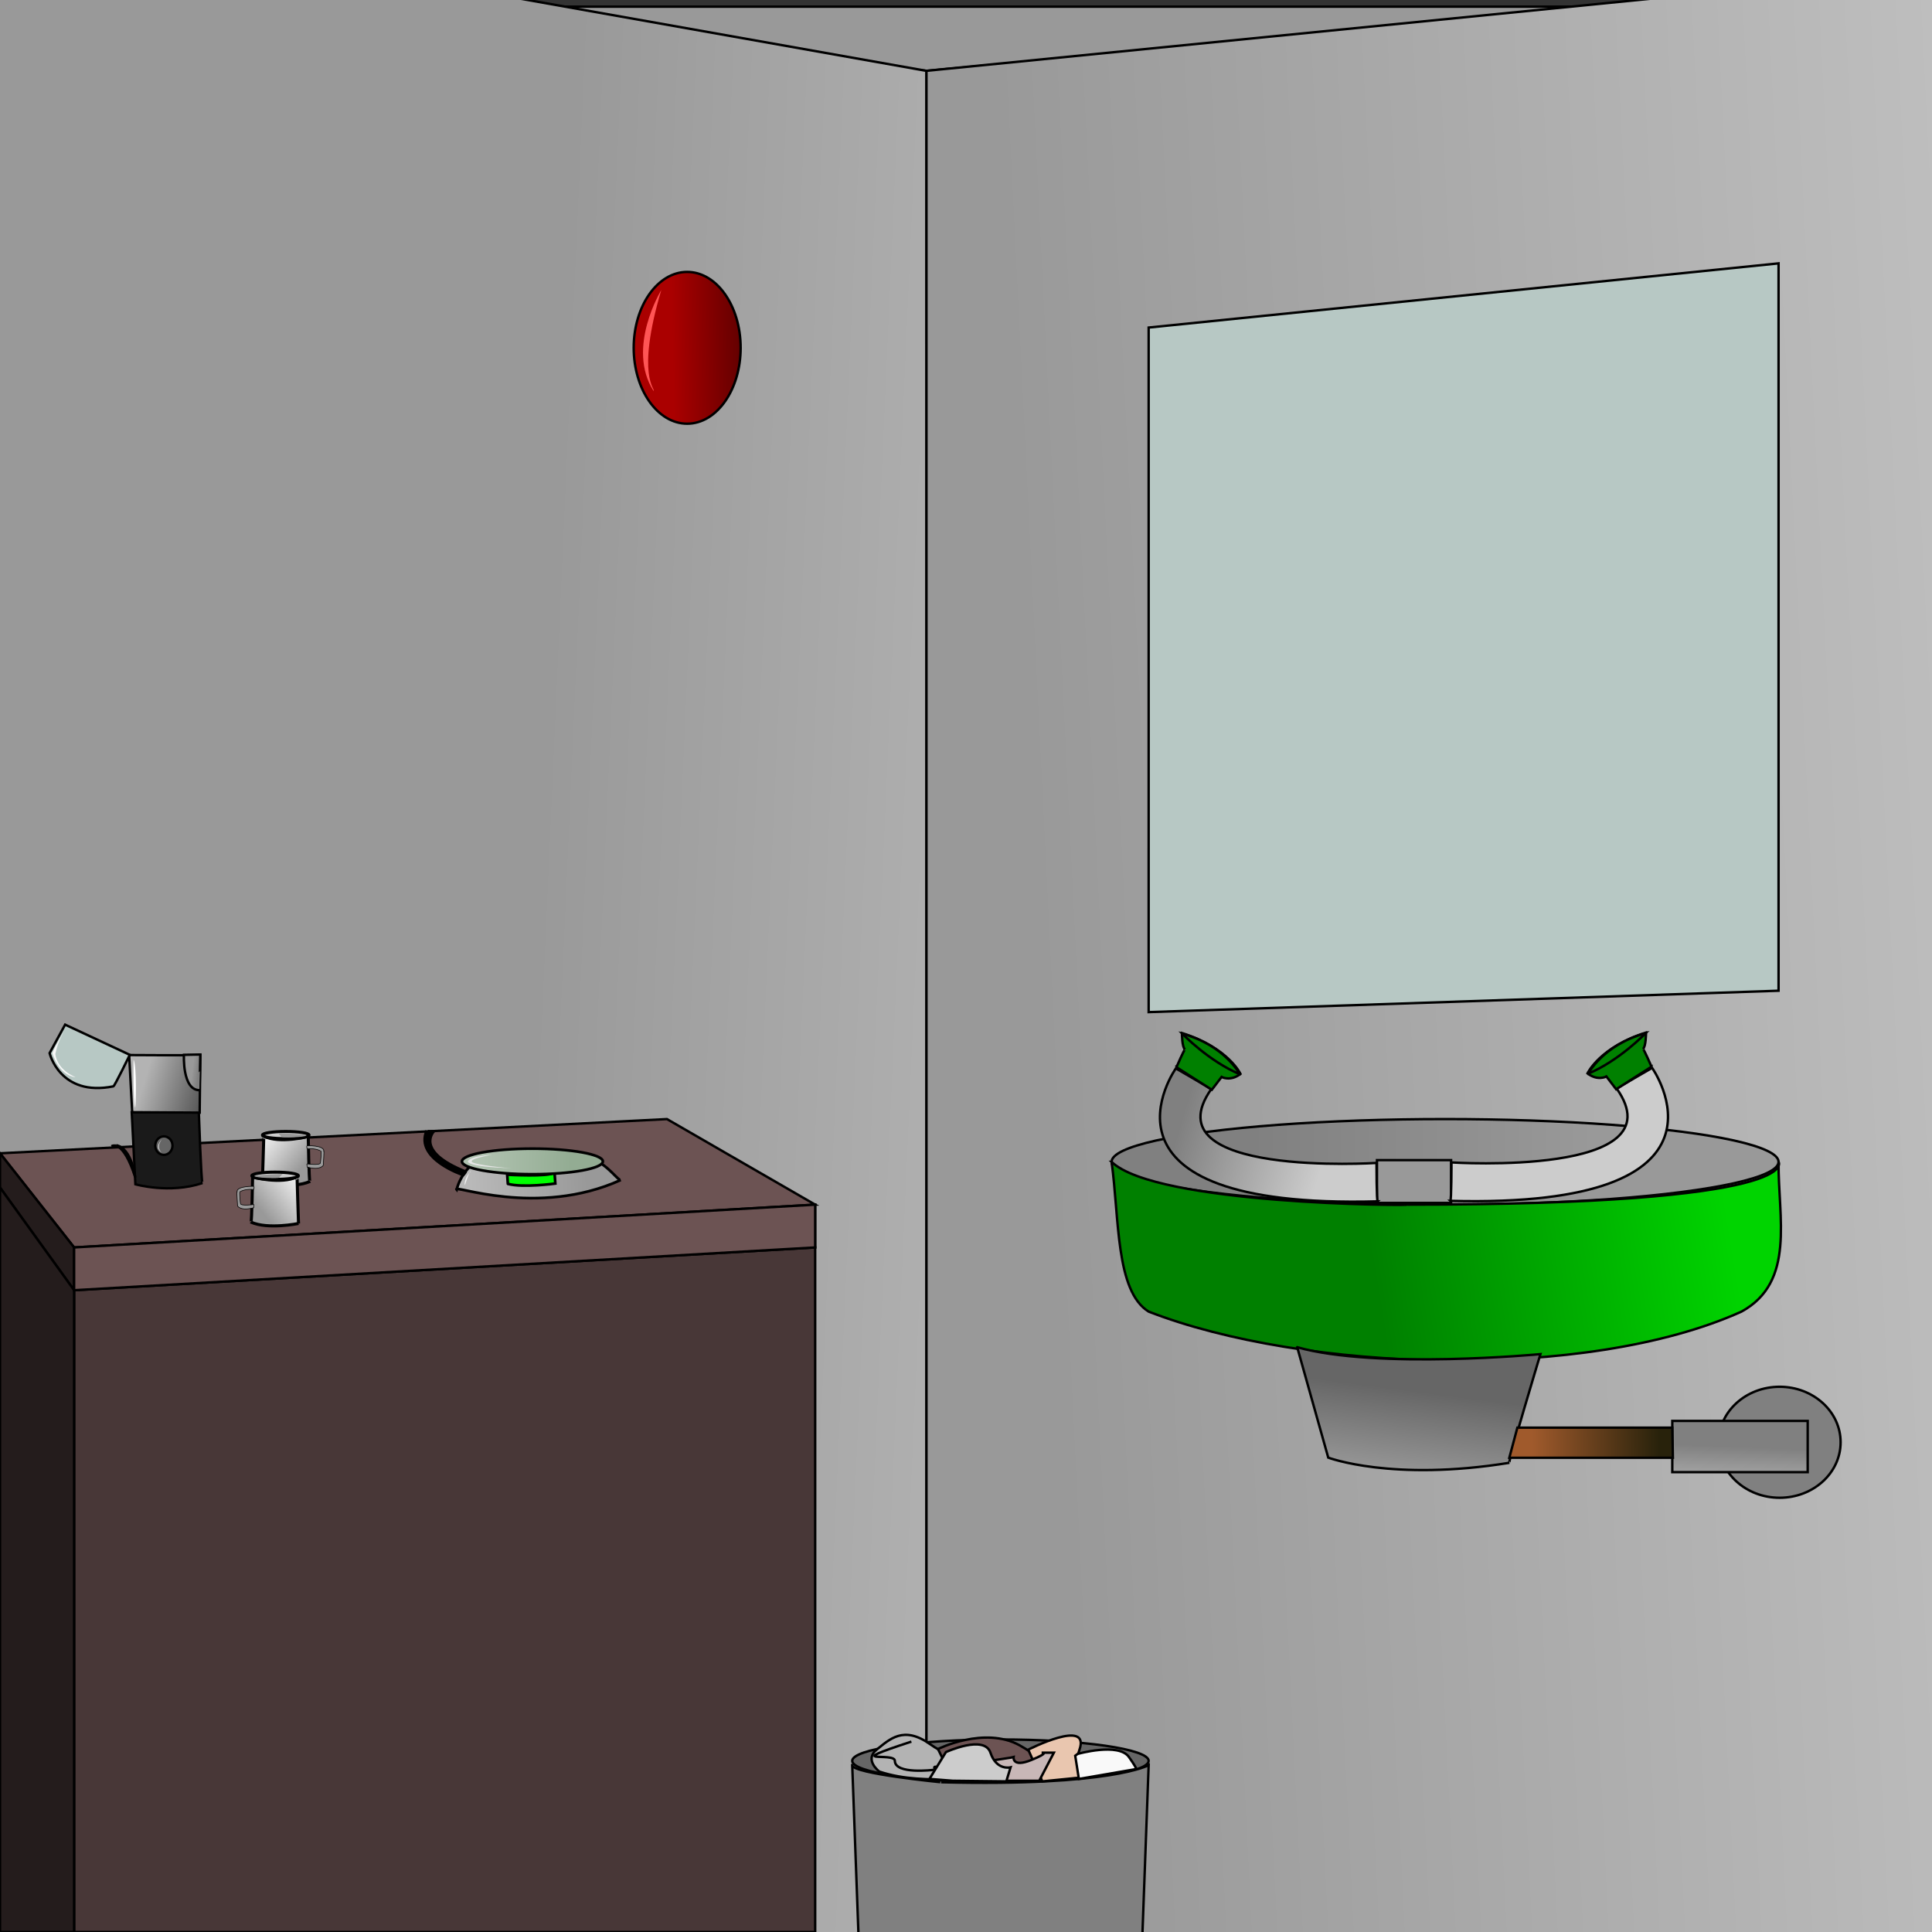 <?xml version="1.0" encoding="UTF-8" standalone="no"?>
<!-- Created with Inkscape (http://www.inkscape.org/) -->

<svg
   xmlns:dc="http://purl.org/dc/elements/1.1/"
   xmlns:cc="http://creativecommons.org/ns#"
   xmlns:rdf="http://www.w3.org/1999/02/22-rdf-syntax-ns#"
   xmlns:svg="http://www.w3.org/2000/svg"
   xmlns="http://www.w3.org/2000/svg"
   xmlns:xlink="http://www.w3.org/1999/xlink"
   xmlns:sodipodi="http://sodipodi.sourceforge.net/DTD/sodipodi-0.dtd"
   xmlns:inkscape="http://www.inkscape.org/namespaces/inkscape"
   width="800"
   height="800"
   viewBox="0 0 800 800"
   id="svg3438"
   version="1.1"
   inkscape:version="0.91 r13725"
   sodipodi:docname="Bunker2.svg"
   inkscape:export-filename="C:\Users\Tumblefox\Desktop\Bunker2.png"
   inkscape:export-xdpi="90"
   inkscape:export-ydpi="90">
  <rect x="0" y="0" width="800" height="800" fill="#333333" stroke="none"/>
  <defs
     id="defs3440">
    <linearGradient
       inkscape:collect="always"
       id="linearGradient4312">
      <stop
         style="stop-color:#999999;stop-opacity:1"
         offset="0"
         id="stop4314" />
      <stop
         style="stop-color:#ececec;stop-opacity:1"
         offset="1"
         id="stop4316" />
    </linearGradient>
    <linearGradient
       inkscape:collect="always"
       id="linearGradient4295">
      <stop
         style="stop-color:#999999;stop-opacity:1;"
         offset="0"
         id="stop4297" />
      <stop
         style="stop-color:#b9b9b9;stop-opacity:1"
         offset="1"
         id="stop4299" />
    </linearGradient>
    <linearGradient
       inkscape:collect="always"
       id="linearGradient4287">
      <stop
         style="stop-color:#93ac93;stop-opacity:1;"
         offset="0"
         id="stop4289" />
      <stop
         style="stop-color:#b1c3b1;stop-opacity:1"
         offset="1"
         id="stop4291" />
    </linearGradient>
    <linearGradient
       inkscape:collect="always"
       id="linearGradient4254">
      <stop
         style="stop-color:#999999;stop-opacity:1;"
         offset="0"
         id="stop4256" />
      <stop
         style="stop-color:#808080;stop-opacity:1"
         offset="1"
         id="stop4258" />
    </linearGradient>
    <linearGradient
       inkscape:collect="always"
       id="linearGradient4246">
      <stop
         style="stop-color:#b3b3b3;stop-opacity:1;"
         offset="0"
         id="stop4248" />
      <stop
         style="stop-color:#4d4d4d;stop-opacity:1"
         offset="1"
         id="stop4250" />
    </linearGradient>
    <linearGradient
       inkscape:collect="always"
       id="linearGradient4311">
      <stop
         style="stop-color:#999999;stop-opacity:1;"
         offset="0"
         id="stop4313" />
      <stop
         style="stop-color:#cccccc;stop-opacity:1"
         offset="1"
         id="stop4315" />
    </linearGradient>
    <linearGradient
       inkscape:collect="always"
       id="linearGradient4303">
      <stop
         style="stop-color:#999999;stop-opacity:1"
         offset="0"
         id="stop4305" />
      <stop
         style="stop-color:#b3b3b3;stop-opacity:1"
         offset="1"
         id="stop4307" />
    </linearGradient>
    <linearGradient
       inkscape:collect="always"
       id="linearGradient4280">
      <stop
         style="stop-color:#008000;stop-opacity:1;"
         offset="0"
         id="stop4282" />
      <stop
         style="stop-color:#00d400;stop-opacity:1"
         offset="1"
         id="stop4284" />
    </linearGradient>
    <linearGradient
       inkscape:collect="always"
       id="linearGradient4272">
      <stop
         style="stop-color:#808080;stop-opacity:1"
         offset="0"
         id="stop4274" />
      <stop
         style="stop-color:#cccccc;stop-opacity:1"
         offset="1"
         id="stop4276" />
    </linearGradient>
    <linearGradient
       inkscape:collect="always"
       id="linearGradient3774">
      <stop
         style="stop-color:#a05a2c;stop-opacity:1;"
         offset="0"
         id="stop3776" />
      <stop
         style="stop-color:#28220b;stop-opacity:1"
         offset="1"
         id="stop3778" />
    </linearGradient>
    <linearGradient
       inkscape:collect="always"
       id="linearGradient3758">
      <stop
         style="stop-color:#666666;stop-opacity:1"
         offset="0"
         id="stop3760" />
      <stop
         style="stop-color:#cccccc;stop-opacity:1"
         offset="1"
         id="stop3762" />
    </linearGradient>
    <linearGradient
       inkscape:collect="always"
       id="linearGradient3726">
      <stop
         style="stop-color:#cccccc;stop-opacity:1;"
         offset="0"
         id="stop3728" />
      <stop
         style="stop-color:#808080;stop-opacity:1"
         offset="1"
         id="stop3730" />
    </linearGradient>
    <inkscape:perspective
       sodipodi:type="inkscape:persp3d"
       inkscape:vp_x="138.08673 : 469.48819 : 1"
       inkscape:vp_y="0 : 1000 : 0"
       inkscape:vp_z="800.00001 : 400 : 1"
       inkscape:persp3d-origin="400 : 266.66667 : 1"
       id="perspective3640" />
    <linearGradient
       inkscape:collect="always"
       id="linearGradient3612">
      <stop
         style="stop-color:#999999;stop-opacity:1"
         offset="0"
         id="stop3614" />
      <stop
         style="stop-color:#808080;stop-opacity:1"
         offset="1"
         id="stop3616" />
    </linearGradient>
    <linearGradient
       inkscape:collect="always"
       xlink:href="#linearGradient6996"
       id="linearGradient7101"
       gradientUnits="userSpaceOnUse"
       x1="587.5"
       y1="170"
       x2="621.786"
       y2="169.286" />
    <linearGradient
       inkscape:collect="always"
       id="linearGradient6996">
      <stop
         style="stop-color:#aa0000;stop-opacity:1"
         offset="0"
         id="stop6998" />
      <stop
         style="stop-color:#550000;stop-opacity:1"
         offset="1"
         id="stop7000" />
    </linearGradient>
    <linearGradient
       inkscape:collect="always"
       xlink:href="#linearGradient3612"
       id="linearGradient3618"
       x1="659.748"
       y1="482.874"
       x2="518.592"
       y2="482.874"
       gradientUnits="userSpaceOnUse" />
    <linearGradient
       inkscape:collect="always"
       xlink:href="#linearGradient3726"
       id="linearGradient3732"
       x1="545.482"
       y1="489.378"
       x2="486.894"
       y2="471.7"
       gradientUnits="userSpaceOnUse" />
    <linearGradient
       inkscape:collect="always"
       xlink:href="#linearGradient3758"
       id="linearGradient3764"
       x1="577.857"
       y1="575"
       x2="568.571"
       y2="647.143"
       gradientUnits="userSpaceOnUse" />
    <linearGradient
       inkscape:collect="always"
       xlink:href="#linearGradient3774"
       id="linearGradient3780"
       x1="634.376"
       y1="597.969"
       x2="687.156"
       y2="597.464"
       gradientUnits="userSpaceOnUse" />
    <linearGradient
       inkscape:collect="always"
       xlink:href="#linearGradient4272"
       id="linearGradient4278"
       x1="703.066"
       y1="598.475"
       x2="702.056"
       y2="624.233"
       gradientUnits="userSpaceOnUse" />
    <linearGradient
       inkscape:collect="always"
       xlink:href="#linearGradient4280"
       id="linearGradient4286"
       x1="572.251"
       y1="546.957"
       x2="718.724"
       y2="522.713"
       gradientUnits="userSpaceOnUse" />
    <linearGradient
       inkscape:collect="always"
       xlink:href="#linearGradient4303"
       id="linearGradient4309"
       x1="230.145"
       y1="458.858"
       x2="429.603"
       y2="467.716"
       gradientUnits="userSpaceOnUse" />
    <linearGradient
       inkscape:collect="always"
       xlink:href="#linearGradient4311"
       id="linearGradient4317"
       x1="414.26"
       y1="334.842"
       x2="951.264"
       y2="308.268"
       gradientUnits="userSpaceOnUse" />
    <linearGradient
       inkscape:collect="always"
       xlink:href="#linearGradient4246"
       id="linearGradient4252"
       x1="60.536"
       y1="445"
       x2="87.857"
       y2="453.393"
       gradientUnits="userSpaceOnUse" />
    <linearGradient
       inkscape:collect="always"
       xlink:href="#linearGradient4254"
       id="linearGradient4260"
       x1="79.821"
       y1="441.786"
       x2="82.5"
       y2="442.143"
       gradientUnits="userSpaceOnUse" />
    <linearGradient
       inkscape:collect="always"
       xlink:href="#linearGradient4287"
       id="linearGradient4293"
       x1="225.769"
       y1="478.519"
       x2="191.424"
       y2="477.761"
       gradientUnits="userSpaceOnUse" />
    <linearGradient
       inkscape:collect="always"
       xlink:href="#linearGradient4295"
       id="linearGradient4301"
       x1="231.83"
       y1="485.59"
       x2="188.646"
       y2="487.105"
       gradientUnits="userSpaceOnUse" />
    <linearGradient
       inkscape:collect="always"
       xlink:href="#linearGradient4312"
       id="linearGradient4318"
       x1="126.384"
       y1="485.759"
       x2="114.688"
       y2="476.384"
       gradientUnits="userSpaceOnUse" />
    <linearGradient
       inkscape:collect="always"
       xlink:href="#linearGradient4312"
       id="linearGradient4318-4"
       x1="126.384"
       y1="485.759"
       x2="114.688"
       y2="476.384"
       gradientUnits="userSpaceOnUse" />
  </defs>
  <sodipodi:namedview
     id="base"
     pagecolor="#ffffff"
     bordercolor="#666666"
     borderopacity="1.0"
     inkscape:pageopacity="0.0"
     inkscape:pageshadow="2"
     inkscape:zoom="0.49497475"
     inkscape:cx="203.62573"
     inkscape:cy="422.76879"
     inkscape:document-units="px"
     inkscape:current-layer="layer1"
     showgrid="false"
     units="px"
     inkscape:window-width="1280"
     inkscape:window-height="962"
     inkscape:window-x="-8"
     inkscape:window-y="-8"
     inkscape:window-maximized="1"
     inkscape:snap-others="true"
     inkscape:snap-nodes="true">
    <inkscape:grid
       type="axonomgrid"
       id="grid3446"
       units="mm"
       empspacing="5" />
  </sodipodi:namedview>
  <g
     inkscape:label="Wall"
     inkscape:groupmode="layer"
     id="layer1"
     transform="translate(0,-252.362)">
    <path
       style="fill:none;fill-rule:evenodd;stroke:#000000;stroke-width:1px;stroke-linecap:butt;stroke-linejoin:miter;stroke-opacity:1"
       d="m 383.574,280.545 0,798.391"
       id="path3448"
       inkscape:connector-curvature="0"
       sodipodi:nodetypes="cc" />
    <path
       style="fill:#999999;fill-rule:evenodd;stroke:#000000;stroke-width:1px;stroke-linecap:butt;stroke-linejoin:miter;stroke-opacity:1"
       d="m 383.574,281.693 291.516,-26.575 -552.347,0 z"
       id="path3450"
       inkscape:connector-curvature="0" />
    <path
       style="fill:url(#linearGradient4317);fill-rule:evenodd;stroke:#000000;stroke-width:1px;stroke-linecap:butt;stroke-linejoin:miter;stroke-opacity:1;fill-opacity:1"
       d="m 383.574,281.693 444.946,-44.291 0,850.394 -444.946,8.858 z"
       id="path4297"
       inkscape:connector-curvature="0" />
    <path
       style="fill:url(#linearGradient4309);fill-rule:evenodd;stroke:#000000;stroke-width:1px;stroke-linecap:butt;stroke-linejoin:miter;stroke-opacity:1;fill-opacity:1"
       d="m 383.574,281.693 -398.917,-70.866 0,885.827 398.917,0 z"
       id="path4301"
       inkscape:connector-curvature="0" />
  </g>
  <g
     inkscape:groupmode="layer"
     id="layer5"
     inkscape:label="Sink">
    <path
       style="fill:#b7c8c4;fill-rule:evenodd;stroke:#000000;stroke-width:1px;stroke-linecap:butt;stroke-linejoin:miter;stroke-opacity:1"
       d="m 475.632,135.63 260.83,-26.575 0,301.181 -260.83,8.858 z"
       id="path3592"
       inkscape:connector-curvature="0" />
    <ellipse
       style="opacity:1;fill:url(#linearGradient3618);fill-opacity:1;stroke:#000000"
       id="path3596"
       cx="598.376"
       cy="481.102"
       rx="138.087"
       ry="17.717" />
    <path
       style="fill:url(#linearGradient4286);fill-rule:evenodd;stroke:#000000;stroke-width:1px;stroke-linecap:butt;stroke-linejoin:miter;stroke-opacity:1;fill-opacity:1"
       d="m 460.289,481.102 c 3.214,23.361 1.617,53.539 15.343,62.008 63.939,24.889 181.082,29.077 245.488,0 22.496,-12.326 15.123,-38.989 15.343,-62.008 0,0 12.274,17.717 -153.43,17.717 0.181,0.467 -104.332,0 -122.744,-17.717 z"
       id="path3602"
       inkscape:connector-curvature="0"
       sodipodi:nodetypes="cccccc" />
    <rect
       style="opacity:1;fill:#999999;fill-opacity:1;stroke:#000000"
       id="rect3620"
       width="30.686"
       height="17.717"
       x="570.176"
       y="480.388" />
    <path
       style="fill:url(#linearGradient3732);fill-rule:evenodd;stroke:#000000;stroke-width:1px;stroke-linecap:butt;stroke-linejoin:miter;stroke-opacity:1;fill-opacity:1"
       d="m 569.979,481.549 c 0,0 -94.197,6.061 -68.438,-30.557 0.253,0 -14.647,-8.586 -14.647,-8.586 0,0 -41.416,58.336 83.59,55.053 -0.505,0.505 -0.505,-15.91 -0.505,-15.91 z"
       id="path3660"
       inkscape:connector-curvature="0" />
    <path
       style="fill:#008000;fill-rule:evenodd;stroke:#000000;stroke-width:1px;stroke-linecap:butt;stroke-linejoin:miter;stroke-opacity:1"
       d="m 487.146,441.901 14.647,9.344 4.041,-5.303 c 0,0 3.536,2.02 7.829,-1.263 0,0 -5.051,-10.859 -24.244,-16.92 0,0.253 0,5.808 1.263,6.819 -0.253,-0.253 -3.536,7.324 -3.536,7.324 z"
       id="path3664"
       inkscape:connector-curvature="0" />
    <path
       style="fill:#008000;fill-rule:evenodd;stroke:#000000;stroke-width:1px;stroke-linecap:butt;stroke-linejoin:miter;stroke-opacity:1"
       d="m 489.545,428.011 c 0,0 10.985,11.49 24.117,16.92 -0.505,0 -5.935,-11.869 -24.117,-16.92 z"
       id="path3669"
       inkscape:connector-curvature="0" />
    <path
       style="fill:#cccccc;fill-rule:evenodd;stroke:#000000;stroke-width:1px;stroke-linecap:butt;stroke-linejoin:miter;stroke-opacity:1"
       d="m 601.023,481.338 c 0,0 94.197,6.061 68.438,-30.557 -0.253,0 14.647,-8.586 14.647,-8.586 0,0 41.416,58.336 -83.59,55.053 0.505,0.505 0.505,-15.91 0.505,-15.91 z"
       id="path3660-5"
       inkscape:connector-curvature="0" />
    <path
       style="fill:#008000;fill-rule:evenodd;stroke:#000000;stroke-width:1px;stroke-linecap:butt;stroke-linejoin:miter;stroke-opacity:1"
       d="m 683.855,441.689 -14.647,9.344 -4.041,-5.303 c 0,0 -3.536,2.02 -7.829,-1.263 0,0 5.051,-10.859 24.244,-16.92 0,0.253 0,5.808 -1.263,6.819 0.253,-0.253 3.536,7.324 3.536,7.324 z"
       id="path3664-0"
       inkscape:connector-curvature="0" />
    <path
       style="fill:#008000;fill-rule:evenodd;stroke:#000000;stroke-width:1px;stroke-linecap:butt;stroke-linejoin:miter;stroke-opacity:1"
       d="m 681.456,427.8 c 0,0 -10.985,11.49 -24.117,16.92 0.505,0 5.935,-11.869 24.117,-16.92 z"
       id="path3669-0"
       inkscape:connector-curvature="0" />
    <path
       style="fill:url(#linearGradient3764);fill-rule:evenodd;stroke:#000000;stroke-width:1px;stroke-linecap:butt;stroke-linejoin:miter;stroke-opacity:1;fill-opacity:1"
       d="M 537.143,557.857 550,603.571 c 0,0 26.429,10 75,2.143 -0.714,0 12.857,-45 12.857,-45 0,0 -67.857,6.429 -100.714,-2.857 z"
       id="path3756"
       inkscape:connector-curvature="0" />
    <ellipse
       style="opacity:1;fill:#808080;fill-opacity:1;stroke:#000000"
       id="path4288"
       cx="736.906"
       cy="597.212"
       rx="25.254"
       ry="22.981" />
    <rect
       style="opacity:1;fill:url(#linearGradient4278);fill-opacity:1;stroke:#000000"
       id="rect3768"
       width="56.063"
       height="21.213"
       x="692.46"
       y="588.373" />
    <path
       style="fill:url(#linearGradient3780);fill-rule:evenodd;stroke:#000000;stroke-width:1px;stroke-linecap:butt;stroke-linejoin:miter;stroke-opacity:1;fill-opacity:1"
       d="m 692.46,591.151 -64.145,0 -3.343,12.476 67.74,0 z"
       id="path3772"
       inkscape:connector-curvature="0" />
  </g>
  <g
     inkscape:groupmode="layer"
     id="layer4"
     inkscape:label="basket">
    <g
       id="g4335">
      <ellipse
         ry="8.858"
         rx="61.372"
         cy="729.134"
         cx="414.26"
         id="path4329"
         style="opacity:1;fill:#666666;fill-opacity:1;stroke:#000000" />
      <path
         inkscape:connector-curvature="0"
         id="path4333"
         d="m 352.888,730.906 3.069,83.268 116.607,0 3.069,-83.268 c 0,0 -15.343,8.858 -85.921,7.087 0.467,0.044 -36.823,-3.543 -36.823,-7.087 z"
         style="fill:#808080;fill-rule:evenodd;stroke:#000000;stroke-width:1px;stroke-linecap:butt;stroke-linejoin:miter;stroke-opacity:1" />
    </g>
    <path
       style="fill:#b3b3b3;fill-rule:evenodd;stroke:#000000;stroke-width:1px;stroke-linecap:butt;stroke-linejoin:miter;stroke-opacity:1"
       d="m 364.107,733.571 c 0,0 -6.429,-4.821 -1.071,-9.107 5.357,-4.286 11.071,-10 21.964,-2.321 10.893,7.679 17.679,5.357 13.393,9.464 -4.286,4.107 -13.214,-2.5 -11.25,1.071 1.964,3.571 7.321,4.286 7.321,4.286 -9.995,-0.265 -19.907,0.058 -30.357,-3.393 z"
       id="path5068"
       inkscape:connector-curvature="0"
       sodipodi:nodetypes="csssscc" />
    <path
       style="fill:none;fill-rule:evenodd;stroke:#000000;stroke-width:1px;stroke-linecap:butt;stroke-linejoin:miter;stroke-opacity:1"
       d="m 386.607,732.857 c 0,0 -16.041,2.045 -16.071,-3.75 -0.02,-3.763 -22.921,1.799 6.847,-7.944"
       id="path5070"
       inkscape:connector-curvature="0"
       sodipodi:nodetypes="csc" />
    <path
       style="fill:#6c5353;fill-rule:evenodd;stroke:#000000;stroke-width:1px;stroke-linecap:butt;stroke-linejoin:miter;stroke-opacity:1"
       d="m 388.404,724.239 c 0,0 19.193,-9.596 33.84,-1.515 14.647,8.081 3.788,9.596 3.788,9.596 l -32.577,2.273 z"
       id="path5616"
       inkscape:connector-curvature="0" />
    <path
       style="fill:#e9c6af;fill-rule:evenodd;stroke:#000000;stroke-width:1px;stroke-linecap:butt;stroke-linejoin:miter;stroke-opacity:1"
       d="m 425.779,724.491 c 0,0 25.759,-13.132 21.213,0 -4.546,13.132 8.081,-4.798 9.596,3.03 1.515,7.829 2.525,7.324 2.525,7.324 l -27.527,2.778 z"
       id="path5618"
       inkscape:connector-curvature="0" />
    <path
       style="fill:#c8b7b7;fill-rule:evenodd;stroke:#000000;stroke-width:1px;stroke-linecap:butt;stroke-linejoin:miter;stroke-opacity:1"
       d="m 418.708,727.774 -6.566,1.01 -4.546,8.586 22.728,0 6.061,-11.617 -5.051,0 c 0,0 3.788,-0.253 -4.293,3.03 -8.081,3.283 -7.324,-1.263 -7.324,-1.263 z"
       id="path5614"
       inkscape:connector-curvature="0" />
    <path
       style="fill:#cccccc;fill-rule:evenodd;stroke:#000000;stroke-width:1px;stroke-linecap:butt;stroke-linejoin:miter;stroke-opacity:1;fill-opacity:1"
       d="m 391.687,725.501 c 0,0 15.91,-7.324 18.435,0.253 2.525,7.576 8.334,6.061 8.334,6.061 l -1.768,5.808 -22.223,-0.253 -9.596,-0.758 z"
       id="path5072"
       inkscape:connector-curvature="0" />
    <path
       style="fill:#f9f9f9;fill-rule:evenodd;stroke:#000000;stroke-width:1px;stroke-linecap:butt;stroke-linejoin:miter;stroke-opacity:1"
       d="m 446.235,726.259 c 0,0 16.92,-4.798 21.213,1.263 4.293,6.061 2.778,5.051 2.778,5.051 l -23.486,4.041 -1.515,-9.596 z"
       id="path5620"
       inkscape:connector-curvature="0" />
  </g>
  <g
     inkscape:groupmode="layer"
     id="layer3"
     inkscape:label="table">
    <path
       style="fill:none;fill-rule:evenodd;stroke:#000000;stroke-width:1px;stroke-linecap:butt;stroke-linejoin:miter;stroke-opacity:1"
       d="m 30.686,516.535 306.859,-17.717 0,17.717 -306.859,17.717 z"
       id="path3524"
       inkscape:connector-curvature="0" />
    <path
       style="fill:#6c5353;fill-rule:evenodd;stroke:#000000;stroke-width:1px;stroke-linecap:butt;stroke-linejoin:miter;stroke-opacity:1"
       d="M 337.545,498.819 276.173,463.386 0,477.559 30.686,516.535 Z"
       id="path3532"
       inkscape:connector-curvature="0" />
    <path
       style="fill:#241c1c;fill-rule:evenodd;stroke:#000000;stroke-width:1px;stroke-linecap:butt;stroke-linejoin:miter;stroke-opacity:1"
       d="M 30.686,534.252 0,491.732 0,477.559 30.686,516.535 Z"
       id="path3534"
       inkscape:connector-curvature="0" />
    <path
       style="fill:#483737;fill-rule:evenodd;stroke:#000000;stroke-width:1px;stroke-linecap:butt;stroke-linejoin:miter;stroke-opacity:1"
       d="m 30.686,534.252 0,265.748 306.859,0 0,-283.465 z"
       id="path3544"
       inkscape:connector-curvature="0" />
    <path
       style="fill:#241c1c;fill-rule:evenodd;stroke:#000000;stroke-width:1px;stroke-linecap:butt;stroke-linejoin:miter;stroke-opacity:1"
       d="M 0,491.732 0,800 l 30.686,0 0,-265.748 z"
       id="path3550"
       inkscape:connector-curvature="0" />
    <path
       style="fill:#6c5353;fill-rule:evenodd;stroke:#000000;stroke-width:1px;stroke-linecap:butt;stroke-linejoin:miter;stroke-opacity:1"
       d="m 30.686,516.535 306.859,-17.717 0,17.717 -306.859,17.717 z"
       id="path3553"
       inkscape:connector-curvature="0" />
    <path
       style="fill:#1a1a1a;fill-rule:evenodd;stroke:#000000;stroke-width:1px;stroke-linecap:butt;stroke-linejoin:miter;stroke-opacity:1"
       d="m 56.063,490.388 c 0,0 14.142,4.041 27.779,-0.505 -0.505,0 -1.515,-29.294 -1.515,-29.294 l -27.779,0 z"
       id="path4228"
       inkscape:connector-curvature="0" />
    <path
       style="fill:url(#linearGradient4252);fill-rule:evenodd;stroke:#000000;stroke-width:1px;stroke-linecap:butt;stroke-linejoin:miter;stroke-opacity:1;fill-opacity:1"
       d="m 54.732,460.536 -1.25,-23.661 c 0,0 27.411,0.179 29.464,0 l -0.268,23.839 z"
       id="path4230"
       inkscape:connector-curvature="0" />
    <path
       style="fill:url(#linearGradient4260);fill-rule:evenodd;stroke:#000000;stroke-width:1px;stroke-linecap:butt;stroke-linejoin:miter;stroke-opacity:1;fill-opacity:1"
       d="m 76.161,436.786 c 0,0 -0.759,14.643 6.473,14.643 0.045,0 0.312,-14.777 0.312,-14.777 z"
       id="path4234"
       inkscape:connector-curvature="0" />
    <path
       style="fill:#b7c8c4;fill-rule:evenodd;stroke:#000000;stroke-width:1px;stroke-linecap:butt;stroke-linejoin:miter;stroke-opacity:1"
       d="m 53.75,436.786 -26.786,-12.5 -6.429,11.786 c 0,0 4.286,18.214 26.429,13.75 C 47.5,449.643 53.75,436.786 53.75,436.786 Z"
       id="path4238"
       inkscape:connector-curvature="0" />
    <path
       style="fill:#f9f9f9;fill-rule:evenodd;stroke:none;stroke-width:1px;stroke-linecap:butt;stroke-linejoin:miter;stroke-opacity:1"
       d="m 27.411,425.446 c 0,0 -5.714,9.643 -5.714,10.804 0.089,-0.268 2.321,8.839 9.554,9.821 0.089,-0.179 -7.411,-2.5 -8.393,-9.821 0.268,0.625 0,-3.214 4.554,-10.804 z"
       id="path4242"
       inkscape:connector-curvature="0" />
    <path
       style="fill:#ffffff;fill-rule:evenodd;stroke:none;stroke-width:1px;stroke-linecap:butt;stroke-linejoin:miter;stroke-opacity:1"
       d="m 55.306,438.744 c 0,0 -0.253,17.173 0.631,19.951 0.379,0 0.758,-17.425 -0.631,-19.951 z"
       id="path4244"
       inkscape:connector-curvature="0" />
    <ellipse
       style="opacity:1;fill:#666666;fill-opacity:1;stroke:#000000;stroke-width:1;stroke-miterlimit:4;stroke-dasharray:none"
       id="path4270"
       cx="67.857"
       cy="474.375"
       rx="3.571"
       ry="3.839" />
    <path
       style="fill:#e6e6e6;fill-rule:evenodd;stroke:none;stroke-width:1px;stroke-linecap:butt;stroke-linejoin:miter;stroke-opacity:1"
       d="m 67.031,471.786 c 0,0 -3.415,3.147 -0.134,5.424 0.179,0.089 -2.656,-1.875 0.134,-5.424 z"
       id="path4274"
       inkscape:connector-curvature="0" />
    <path
       style="fill:#000000;fill-rule:evenodd;stroke:#000000;stroke-width:1px;stroke-linecap:butt;stroke-linejoin:miter;stroke-opacity:1"
       d="m 55.988,487.522 c 0,0 -1.314,-11.907 -7.754,-13.296 0.126,0 -2.02,0.379 -2.02,0.379 0,0 4.648,-3.208 9.774,12.917 z"
       id="path4276"
       inkscape:connector-curvature="0"
       sodipodi:nodetypes="cccc" />
    <g
       id="g4380"
       transform="matrix(1.119,0,0,1.119,-16.333,-55.695)">
      <path
         sodipodi:nodetypes="ccccc"
         inkscape:connector-curvature="0"
         id="path3420"
         d="m 192.143,479.286 c -2.504,0.109 -7.157,5.034 -8.571,10.714 -2.057,-2.252 29.832,10.461 60.714,-3.571 -1.218,0.305 -7.459,-9.475 -14.286,-7.857 0.357,-0.714 -37.857,0.714 -37.857,0.714 z"
         style="fill:url(#linearGradient4301);fill-opacity:1;fill-rule:evenodd;stroke:#000000;stroke-width:1px;stroke-linecap:butt;stroke-linejoin:miter;stroke-opacity:1" />
      <path
         inkscape:connector-curvature="0"
         id="path3424"
         d="m 202.283,484.454 c 0,0 15.657,0.884 17.299,-0.758 0.253,0.505 0.253,0.505 0.253,0.505 l 0.253,3.536 c 0,0 -11.869,1.641 -17.551,0.126 0,0.126 -0.253,-3.409 -0.253,-3.409 z"
         style="fill:#00ff00;fill-rule:evenodd;stroke:#000000;stroke-width:1px;stroke-linecap:butt;stroke-linejoin:miter;stroke-opacity:1" />
      <ellipse
         ry="4.732"
         rx="26.071"
         cy="479.554"
         cx="211.607"
         id="path3426"
         style="opacity:1;fill:url(#linearGradient4293);fill-opacity:1;stroke:#000000;stroke-width:1;stroke-miterlimit:4;stroke-dasharray:none" />
      <path
         sodipodi:nodetypes="ccccc"
         inkscape:connector-curvature="0"
         id="path4280"
         d="m 185.994,484.58 c 0,0 -18.056,-5.935 -13.511,-16.415 -0.126,0.379 2.652,0.253 2.652,0.253 0,0 -7.324,7.324 11.743,14.9 0.126,0.253 -0.884,1.263 -0.884,1.263 z"
         style="fill:#000000;fill-rule:evenodd;stroke:#000000;stroke-width:1px;stroke-linecap:butt;stroke-linejoin:miter;stroke-opacity:1" />
      <path
         inkscape:connector-curvature="0"
         id="path4282"
         d="m 196.607,477.054 c 0,0 -7.946,0.446 -8.839,2.411 0,-0.179 -1.875,2.054 16.071,2.589 -1.161,0 -13.75,-1.161 -14.732,-2.411 0.536,-0.089 -1.964,-0.714 7.5,-2.589 z"
         style="fill:#e6e6e6;fill-rule:evenodd;stroke:none;stroke-width:1px;stroke-linecap:butt;stroke-linejoin:miter;stroke-opacity:1" />
      <path
         inkscape:connector-curvature="0"
         id="path4284"
         d="m 188.839,483.304 c 0,0 -2.321,1.786 -2.321,5 0.179,0.446 1.696,-5.536 2.321,-5 z"
         style="fill:#f2f2f2;fill-rule:evenodd;stroke:none;stroke-width:1px;stroke-linecap:butt;stroke-linejoin:miter;stroke-opacity:1" />
    </g>
    <g
       id="g4331"
       transform="matrix(1.267,0,0,1.267,-35.836,-131.16)">
      <path
         inkscape:connector-curvature="0"
         id="path4305"
         d="m 114.018,490.089 c 0,0 10,2.054 15.536,-0.446 -0.268,0.268 -0.536,-14.732 -0.536,-14.732 0,0 -9.196,2.5 -14.554,-0.089 0.089,-0.089 -0.446,15.268 -0.446,15.268 z"
         style="fill:url(#linearGradient4318);fill-opacity:1;fill-rule:evenodd;stroke:#000000;stroke-width:1px;stroke-linecap:butt;stroke-linejoin:miter;stroke-opacity:1" />
      <ellipse
         ry="1.183"
         rx="7.612"
         cy="474.487"
         cx="121.674"
         id="path4309"
         style="opacity:1;fill:#cccccc;fill-opacity:1;stroke:#000000;stroke-width:1;stroke-miterlimit:4;stroke-dasharray:none" />
      <path
         sodipodi:nodetypes="cccc"
         inkscape:connector-curvature="0"
         id="path4322"
         d="m 119.198,473.879 1.149,1.197 c 0,0.331 7.626,0.17 8.131,-0.471 0.032,0.095 0.148,-0.417 -9.281,-0.726 z"
         style="fill:#999999;fill-rule:evenodd;stroke:none;stroke-width:1px;stroke-linecap:butt;stroke-linejoin:miter;stroke-opacity:1" />
      <path
         sodipodi:nodetypes="cccccccccc"
         inkscape:connector-curvature="0"
         id="path4324"
         d="m 128.571,477.946 c 0,0 5.536,-0.179 5.536,1.696 0.179,-0.268 -0.179,4.732 -0.179,4.732 0,0 -0.982,1.786 -5.357,0.536 0.234,0 -0.148,-1.015 0.061,-1.015 0,0 4.22,0.558 4.346,-0.294 0.032,-0.063 0.483,-3.81 0.136,-3.936 0,0.063 -1.389,-0.915 -4.356,-0.694 -0.247,0.126 -0.262,-1.024 -0.187,-1.024 z"
         style="fill:#999999;fill-rule:evenodd;stroke:#000000;stroke-width:0.2;stroke-linecap:butt;stroke-linejoin:miter;stroke-miterlimit:4;stroke-dasharray:none;stroke-opacity:1" />
    </g>
    <g
       id="g4331-4"
       transform="matrix(-1.267,0,0,1.267,268.072,-114.325)">
      <path
         inkscape:connector-curvature="0"
         id="path4305-2"
         d="m 114.018,490.089 c 0,0 10,2.054 15.536,-0.446 -0.268,0.268 -0.536,-14.732 -0.536,-14.732 0,0 -9.196,2.5 -14.554,-0.089 0.089,-0.089 -0.446,15.268 -0.446,15.268 z"
         style="fill:url(#linearGradient4318-4);fill-opacity:1;fill-rule:evenodd;stroke:#000000;stroke-width:1px;stroke-linecap:butt;stroke-linejoin:miter;stroke-opacity:1" />
      <ellipse
         ry="1.183"
         rx="7.612"
         cy="474.487"
         cx="121.674"
         id="path4309-3"
         style="opacity:1;fill:#cccccc;fill-opacity:1;stroke:#000000;stroke-width:1;stroke-miterlimit:4;stroke-dasharray:none" />
      <path
         sodipodi:nodetypes="cccc"
         inkscape:connector-curvature="0"
         id="path4322-0"
         d="m 119.198,473.879 1.149,1.197 c 0,0.331 7.626,0.17 8.131,-0.471 0.032,0.095 0.148,-0.417 -9.281,-0.726 z"
         style="fill:#999999;fill-rule:evenodd;stroke:none;stroke-width:1px;stroke-linecap:butt;stroke-linejoin:miter;stroke-opacity:1" />
      <path
         sodipodi:nodetypes="cccccccccc"
         inkscape:connector-curvature="0"
         id="path4324-4"
         d="m 128.571,477.946 c 0,0 5.536,-0.179 5.536,1.696 0.179,-0.268 -0.179,4.732 -0.179,4.732 0,0 -0.982,1.786 -5.357,0.536 0.234,0 -0.148,-1.015 0.061,-1.015 0,0 4.22,0.558 4.346,-0.294 0.032,-0.063 0.483,-3.81 0.136,-3.936 0,0.063 -1.389,-0.915 -4.356,-0.694 -0.247,0.126 -0.262,-1.024 -0.187,-1.024 z"
         style="fill:#999999;fill-rule:evenodd;stroke:#000000;stroke-width:0.2;stroke-linecap:butt;stroke-linejoin:miter;stroke-miterlimit:4;stroke-dasharray:none;stroke-opacity:1" />
    </g>
  </g>
  <g
     inkscape:groupmode="layer"
     id="layer2"
     inkscape:label="Lights">
    <g
       style="display:inline"
       transform="translate(-309.026,-25.979)"
       id="g7037-1">
      <ellipse
         ry="31.429"
         rx="22.143"
         cy="170"
         cx="593.571"
         id="path6424-6"
         style="opacity:1;fill:url(#linearGradient7101);fill-opacity:1;stroke:#000000" />
      <path
         inkscape:connector-curvature="0"
         id="path6430-3"
         d="m 582.857,146.071 c 0,0 -14.643,23.929 -3.214,41.786 1.071,-0.714 -7.5,-5.714 3.214,-41.786 z"
         style="fill:#ff5555;fill-rule:evenodd;stroke:none;stroke-width:1px;stroke-linecap:butt;stroke-linejoin:miter;stroke-opacity:1" />
    </g>
  </g>
</svg>
